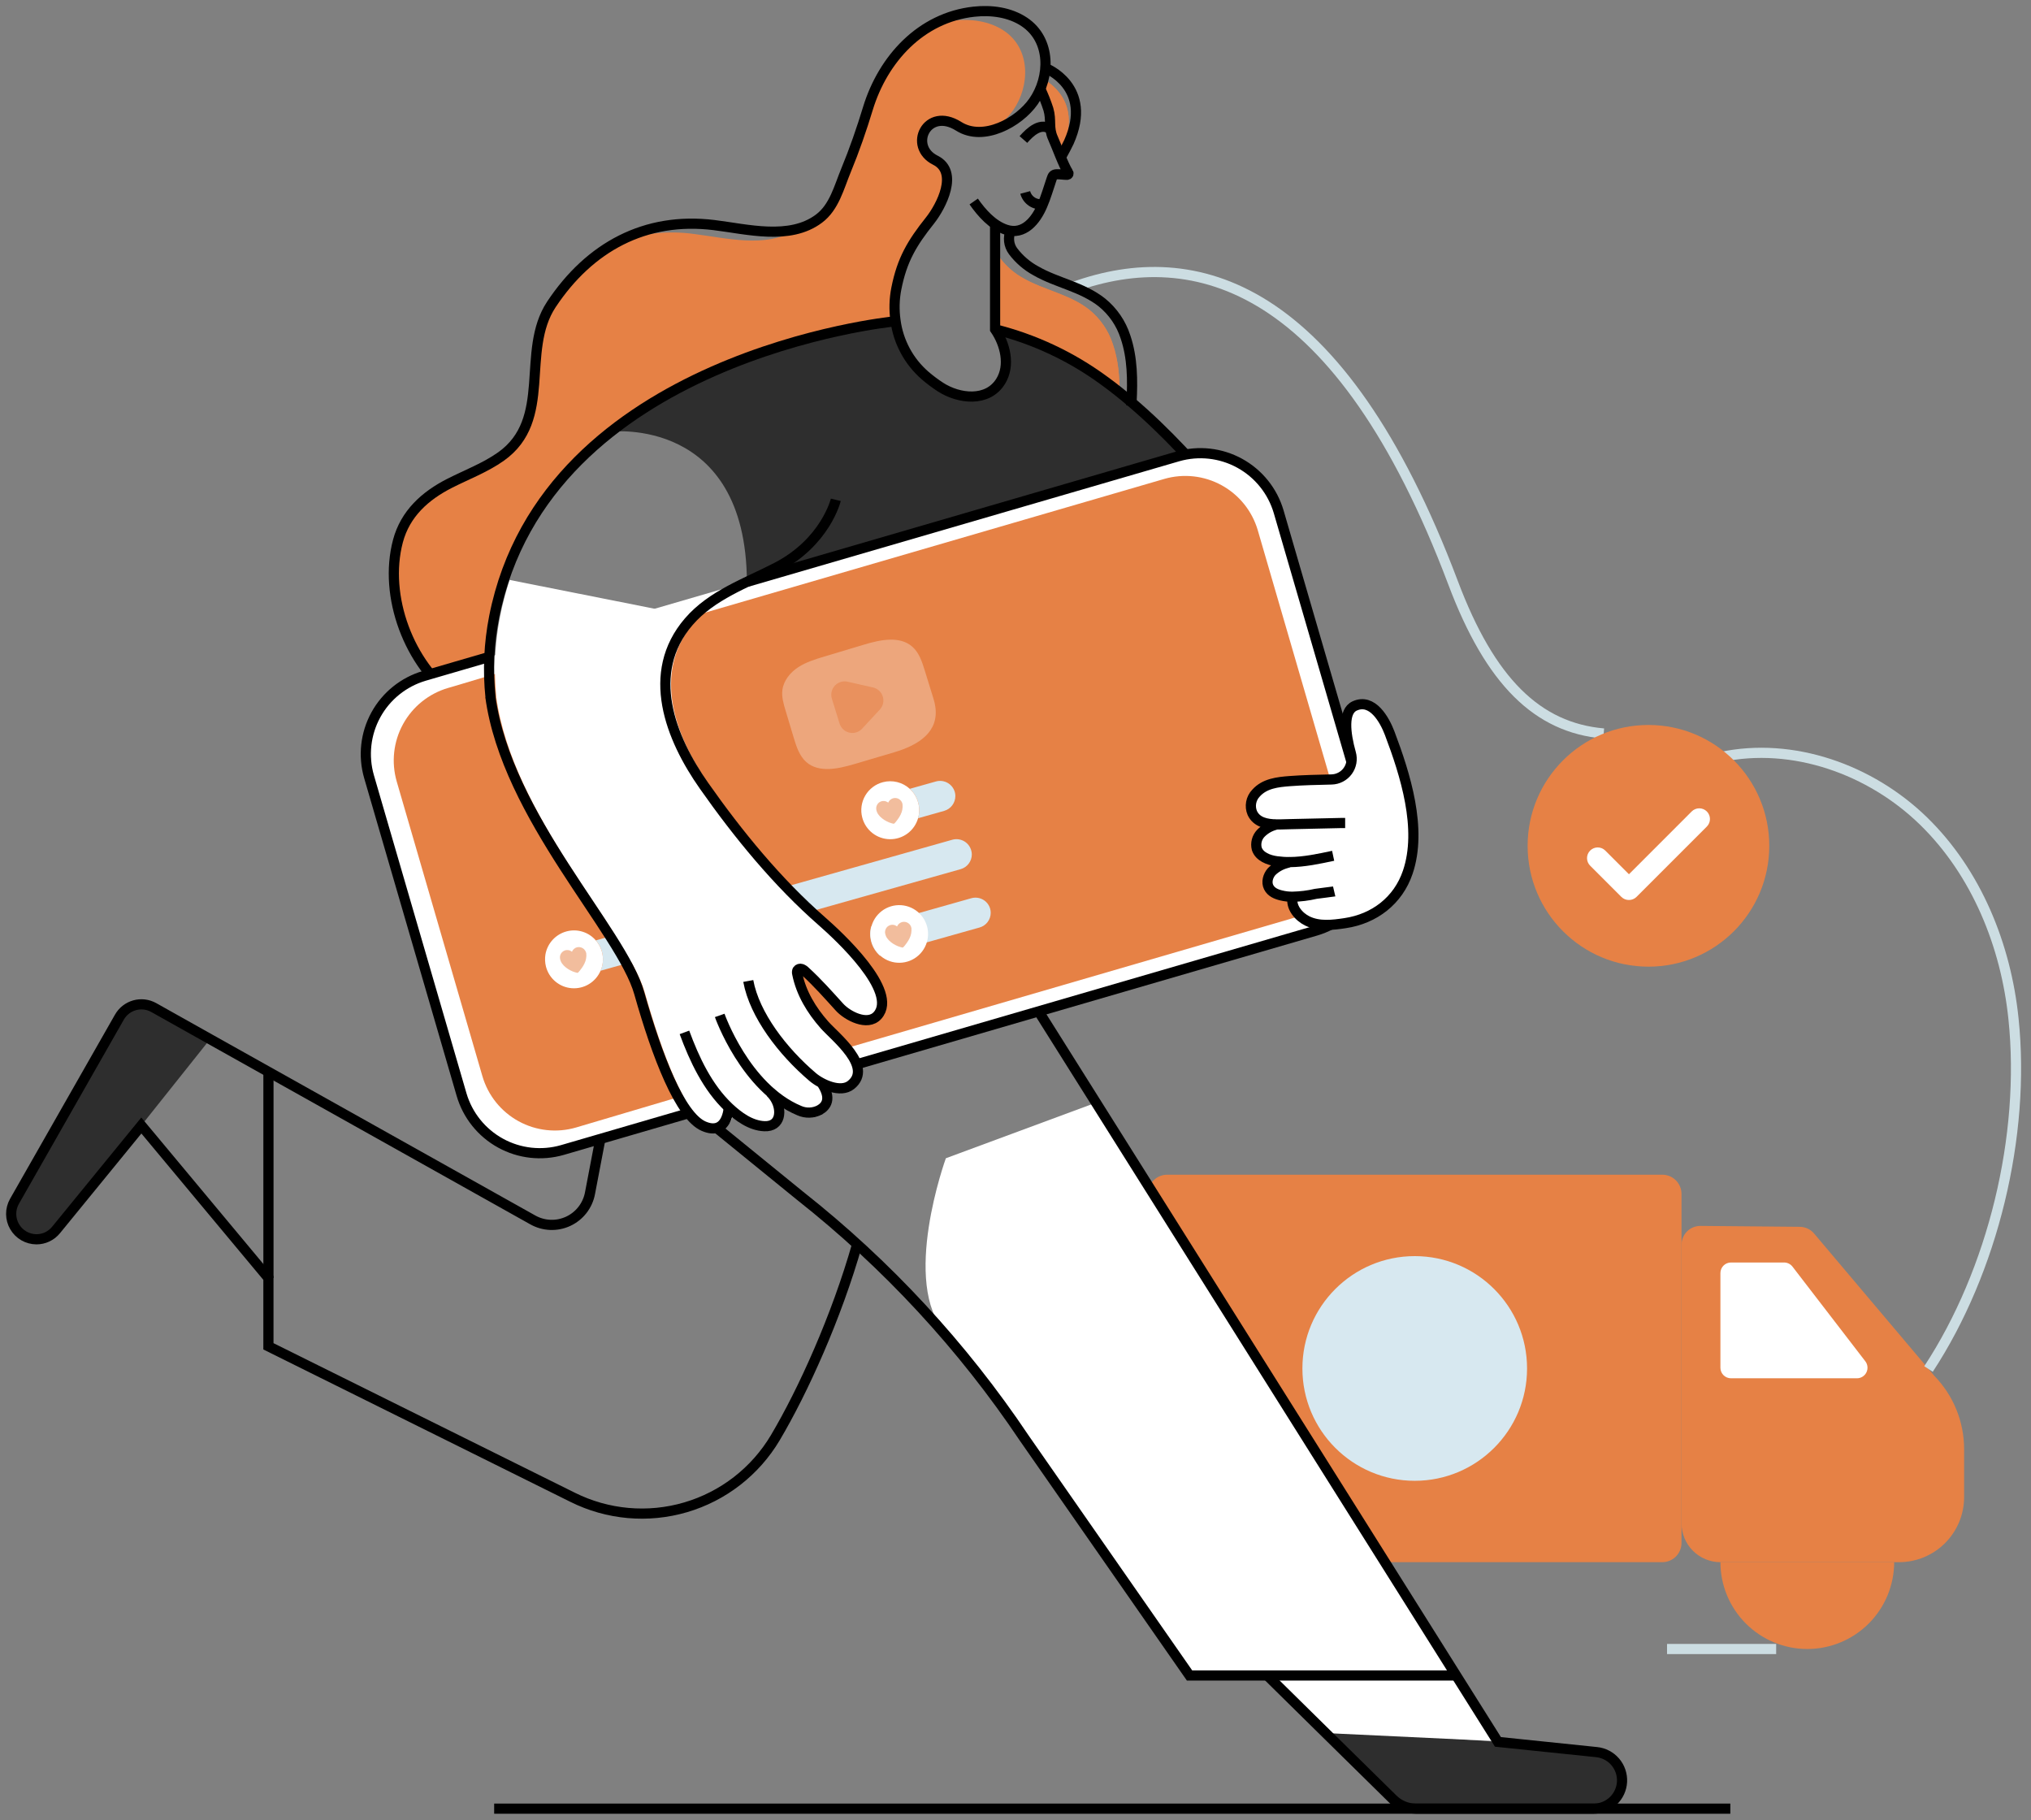 <svg width="183" height="164" viewBox="0 0 183 164" fill="none" xmlns="http://www.w3.org/2000/svg">
<rect x="0" y="0" width="183" height="164" fill="#808080" stroke="none"/>
<path d="M149.778 105.832H105.167C104.211 105.832 103.437 106.607 103.437 107.563V139.01C103.437 139.965 104.211 140.74 105.167 140.74H149.778C150.733 140.74 151.508 139.965 151.508 139.01V107.563C151.508 106.607 150.733 105.832 149.778 105.832Z" fill="#E68145"/>
<path d="M147.528 107.466H107.42C106.464 107.466 105.689 108.241 105.689 109.197V137.375C105.689 138.331 106.464 139.106 107.42 139.106H147.528C148.484 139.106 149.259 138.331 149.259 137.375V109.197C149.259 108.241 148.484 107.466 147.528 107.466Z" fill="#E68145"/>
<path d="M171.108 140.74H155.014C154.554 140.74 154.098 140.649 153.673 140.473C153.248 140.297 152.862 140.039 152.536 139.713C152.211 139.387 151.953 139.001 151.777 138.576C151.601 138.15 151.511 137.695 151.511 137.234V112.141C151.511 111.915 151.556 111.692 151.643 111.484C151.731 111.276 151.858 111.088 152.02 110.93C152.181 110.772 152.372 110.648 152.582 110.565C152.792 110.482 153.016 110.441 153.241 110.446L162.194 110.526C162.434 110.532 162.671 110.588 162.888 110.692C163.105 110.796 163.298 110.944 163.453 111.128L174.298 123.963C176.015 125.73 176.975 128.097 176.973 130.56V134.872C176.974 135.643 176.823 136.406 176.528 137.118C176.233 137.83 175.801 138.477 175.257 139.022C174.712 139.567 174.065 139.999 173.353 140.294C172.641 140.588 171.878 140.74 171.108 140.74Z" fill="#E68145"/>
<path d="M127.472 133.409C133.062 133.409 137.593 128.877 137.593 123.288C137.593 117.698 133.062 113.167 127.472 113.167C121.882 113.167 117.351 117.698 117.351 123.288C117.351 128.877 121.882 133.409 127.472 133.409Z" fill="#D7E8F0"/>
<path d="M155.015 123.223V114.694C155.015 114.441 155.115 114.199 155.294 114.02C155.472 113.841 155.715 113.741 155.967 113.741H160.754C160.9 113.741 161.044 113.775 161.175 113.84C161.306 113.905 161.421 113.998 161.51 114.114L168.07 122.639C168.179 122.78 168.246 122.949 168.263 123.126C168.281 123.303 168.249 123.482 168.17 123.642C168.091 123.802 167.969 123.936 167.818 124.03C167.667 124.124 167.492 124.174 167.314 124.173H155.973C155.848 124.174 155.723 124.15 155.607 124.103C155.491 124.055 155.386 123.985 155.296 123.897C155.207 123.809 155.137 123.704 155.088 123.588C155.04 123.472 155.015 123.348 155.015 123.223Z" fill="white"/>
<path d="M107.528 140.666V140.734C107.528 142.811 108.353 144.802 109.821 146.27C111.29 147.738 113.281 148.563 115.357 148.563C117.434 148.563 119.425 147.738 120.893 146.27C122.362 144.802 123.187 142.811 123.187 140.734" stroke="#CCDDE2" stroke-width="0.916" stroke-miterlimit="10"/>
<path d="M155.015 140.734C155.015 142.81 155.839 144.801 157.307 146.269C158.776 147.737 160.767 148.562 162.843 148.562C164.919 148.562 166.91 147.737 168.378 146.269C169.846 144.801 170.671 142.81 170.671 140.734" fill="#E68145"/>
<path d="M155.034 68.207C161.544 66.815 168.553 69.328 173.32 73.972C178.086 78.617 180.74 85.166 181.423 91.786C182.524 102.32 179.572 114.489 173.765 123.337" stroke="#CCDDE2" stroke-width="0.916" stroke-miterlimit="10"/>
<path d="M96.728 25.854C107.634 21.923 120.707 25.409 130.935 52.526C134.276 61.388 138.519 65.561 144.497 66.082" stroke="#CCDDE2" stroke-width="0.916" stroke-miterlimit="10"/>
<path d="M55.051 38.889C55.051 38.889 67.224 37.485 67.298 52.423L101.374 42.501L106.724 40.818C106.724 40.818 99.047 31.505 90.192 29.903C90.287 30.808 90.466 31.702 90.727 32.574C91.184 34.178 89.668 35.121 87.564 35.718C85.461 36.316 81.201 32.78 80.469 29.662C80.469 29.662 81.52 28.713 77.606 29.393C73.691 30.073 61.813 32.833 55.051 38.889Z" fill="#2E2E2E"/>
<path d="M2.202 111.385C2.534 111.564 2.906 111.659 3.283 111.66C3.623 111.66 3.959 111.583 4.265 111.435C4.572 111.288 4.841 111.073 5.054 110.808L12.735 101.392L18.933 93.614L13.86 90.768C13.334 90.471 12.712 90.395 12.13 90.557C11.548 90.719 11.055 91.105 10.757 91.63L1.298 108.241C1.148 108.506 1.052 108.798 1.016 109.101C0.98 109.404 1.005 109.71 1.089 110.003C1.173 110.296 1.315 110.569 1.506 110.806C1.698 111.044 1.934 111.241 2.202 111.385Z" fill="#2E2E2E"/>
<path d="M119.117 155.807L125.51 162.096C126.063 162.641 126.809 162.947 127.586 162.948H143.583C144.241 162.952 144.874 162.702 145.353 162.251C145.831 161.799 146.116 161.181 146.15 160.525C146.184 159.868 145.963 159.223 145.534 158.725C145.105 158.227 144.5 157.914 143.846 157.85L134.97 156.932L119.117 155.807Z" fill="#2E2E2E"/>
<path d="M89.661 29.185V29.618V29.729C93.198 30.616 96.529 32.182 99.468 34.341C99.943 34.69 100.408 35.043 100.871 35.416C100.883 33.92 100.755 32.418 100.27 31.004C99.878 29.789 99.141 28.714 98.15 27.91C97.278 27.214 96.245 26.767 95.206 26.364C94.167 25.96 93.148 25.608 92.198 25.064C91.396 24.624 90.695 24.021 90.14 23.293C89.947 23.03 89.826 22.72 89.79 22.395C89.755 22.07 89.807 21.741 89.94 21.442C89.846 21.436 89.754 21.418 89.665 21.388L89.661 29.185Z" fill="#E68145"/>
<path d="M89.661 29.185V29.618V29.729C93.198 30.616 96.529 32.182 99.468 34.341C99.943 34.69 100.408 35.043 100.871 35.416C100.883 33.92 100.755 32.418 100.27 31.004C99.878 29.789 99.141 28.714 98.15 27.91C97.278 27.214 96.245 26.767 95.206 26.364C94.167 25.96 93.148 25.608 92.198 25.064C91.396 24.624 90.695 24.021 90.14 23.293C89.947 23.03 89.826 22.72 89.79 22.395C89.755 22.07 89.807 21.741 89.94 21.442C89.846 21.436 89.754 21.418 89.665 21.388L89.661 29.185Z" fill="#E68145"/>
<path d="M40.801 62.976C42.129 63.929 43.606 64.653 45.172 65.12C45.844 65.32 44.256 66.07 44.946 66.205C42.217 59.763 44.164 49.861 52.799 40.824C54.269 39.284 57.65 37.333 59.317 35.977C61.998 33.797 64.932 33.515 67.739 32.207C68.994 31.628 70.283 31.124 71.598 30.699C73.936 29.922 76.349 29.392 78.797 29.119C79.353 29.051 79.902 29.003 80.458 28.972C80.322 28.018 80.349 27.047 80.538 26.101C81.049 23.506 81.942 22.016 83.566 19.97C84.585 18.683 86.173 15.604 84.053 14.543C82.718 13.878 82.596 12.516 83.223 11.686C83.755 10.976 84.828 10.653 86.155 11.485C87.072 12.071 88.16 12.109 89.207 11.822C90.023 11.347 90.731 10.706 91.285 9.941C92.823 7.735 92.877 4.396 90.473 2.778C89.159 1.893 87.487 1.679 85.916 1.849C85.215 1.93 84.524 2.086 83.855 2.312C83.852 2.311 83.849 2.311 83.846 2.311C83.843 2.311 83.84 2.311 83.837 2.312C80.997 3.845 78.964 6.678 77.987 9.871C77.413 11.758 76.766 13.627 76.008 15.458C75.386 16.96 74.953 18.787 73.565 19.812C72.987 20.241 72.329 20.553 71.63 20.728C69.011 22.389 65.377 21.43 62.513 21.077C60.223 20.764 57.892 21 55.711 21.765C53.268 22.998 51.169 24.974 49.464 27.535C46.657 31.778 49.629 37.897 44.922 41.243C43.504 42.246 41.862 42.862 40.309 43.65C38.087 44.781 36.299 46.385 35.639 48.864C34.321 53.829 36.654 59.966 40.801 62.976Z" fill="#E68145"/>
<path d="M98.863 99.301L135.071 156.874L119.629 156.144L113.87 150.89H107.286C107.286 150.89 89.341 124.575 85.226 120.115C81.111 115.655 85.226 104.35 85.226 104.35L98.863 99.301Z" fill="white"/>
<path d="M155.909 162.946H44.526" stroke="black" stroke-width="0.916" stroke-miterlimit="10"/>
<path d="M93.747 7.928C94.033 8.521 94.278 9.132 94.479 9.759C94.772 10.779 94.455 11.409 94.9 12.38C95.053 12.715 95.273 13.282 95.502 13.858C95.568 13.723 95.63 13.613 95.666 13.527C97.413 9.638 95.117 7.763 94.012 7.122C93.943 7.397 93.855 7.666 93.747 7.928Z" fill="#E68145"/>
<path d="M93.747 7.928C94.033 8.521 94.278 9.132 94.479 9.759C94.772 10.779 94.455 11.409 94.9 12.38C95.053 12.715 95.273 13.282 95.502 13.858C95.568 13.723 95.63 13.613 95.666 13.527C97.413 9.638 95.117 7.763 94.012 7.122C93.943 7.397 93.855 7.666 93.747 7.928Z" fill="#E68145"/>
<path d="M77.235 112.098C75.368 118.662 72.356 125.318 69.859 129.525C68.054 132.561 65.167 134.802 61.778 135.797C58.389 136.793 54.75 136.469 51.59 134.892L24.186 121.293V115.139L12.735 101.4L5.054 110.807C4.841 111.071 4.571 111.284 4.264 111.43C3.958 111.576 3.623 111.652 3.283 111.651C2.885 111.649 2.494 111.543 2.149 111.343C1.804 111.144 1.517 110.858 1.317 110.513C1.117 110.169 1.009 109.779 1.006 109.38C1.003 108.982 1.103 108.59 1.298 108.242L10.757 91.639C11.055 91.114 11.549 90.728 12.13 90.566C12.712 90.404 13.334 90.48 13.86 90.777L18.933 93.623L48.012 109.908C48.495 110.179 49.036 110.331 49.59 110.352C50.144 110.373 50.695 110.261 51.197 110.028C51.7 109.794 52.14 109.444 52.48 109.007C52.821 108.57 53.053 108.058 53.158 107.514L56.603 89.465" stroke="black" stroke-width="0.916" stroke-miterlimit="10"/>
<path d="M64.623 101.657L72.073 107.718C79.914 113.904 86.738 121.279 92.298 129.577L107.182 150.948H131.207" stroke="black" stroke-width="0.916" stroke-miterlimit="10"/>
<path d="M114.189 150.951L119.117 155.806L125.51 162.095C126.063 162.641 126.809 162.947 127.585 162.948H143.583C144.24 162.952 144.874 162.702 145.352 162.251C145.83 161.799 146.116 161.181 146.15 160.524C146.183 159.868 145.963 159.223 145.534 158.725C145.104 158.227 144.5 157.914 143.845 157.85L134.969 156.931L92.122 88.798C89.916 85.28 87.951 79.491 89.661 75.698C96.177 61.273 95.613 47.3 95.613 47.3" stroke="black" stroke-width="0.916" stroke-miterlimit="10"/>
<path d="M89.662 20.161V29.125V29.559V29.669C90.582 31.013 91.047 32.918 90.167 34.346C88.99 36.257 86.389 35.94 84.739 34.871C84.254 34.556 83.791 34.209 83.353 33.832C81.886 32.557 80.937 30.79 80.686 28.863C80.55 27.909 80.577 26.938 80.764 25.993C81.279 23.4 82.168 21.91 83.798 19.861C84.817 18.575 86.405 15.495 84.281 14.434C81.797 13.195 83.517 9.567 86.383 11.38C88.605 12.784 91.797 11.033 93.117 9.146C94.655 6.94 94.711 3.601 92.305 1.982C90.991 1.098 89.319 0.883 87.751 1.054C82.968 1.579 79.567 5.317 78.205 9.761C77.631 11.648 76.984 13.517 76.228 15.348C75.604 16.852 75.171 18.677 73.785 19.702C71.148 21.675 67.326 20.643 64.34 20.278C58.123 19.514 53.109 22.267 49.684 27.421C46.876 31.664 49.848 37.783 45.14 41.13C43.724 42.133 42.081 42.748 40.527 43.536C38.303 44.666 36.516 46.272 35.855 48.751C34.537 53.732 36.869 59.87 41.015 62.881C42.914 64.26 45.136 65.087 47.444 65.536" stroke="black" stroke-width="0.916" stroke-miterlimit="10"/>
<path d="M101.934 36.569C101.946 36.454 101.952 36.344 101.956 36.236C102.06 34.269 102.048 32.225 101.406 30.342C101.013 29.128 100.277 28.054 99.287 27.25C98.41 26.554 97.379 26.102 96.345 25.701C95.31 25.3 94.285 24.947 93.337 24.402C92.533 23.965 91.832 23.361 91.281 22.631C91.086 22.369 90.964 22.06 90.927 21.736C90.89 21.412 90.939 21.083 91.07 20.784" stroke="black" stroke-width="0.916" stroke-miterlimit="10"/>
<path d="M24.188 115.141V96.563" stroke="black" stroke-width="0.916" stroke-miterlimit="10"/>
<path d="M87.734 18.155C88.454 19.184 89.431 20.295 90.662 20.698C92.257 21.215 93.329 19.864 93.901 18.546C94.244 17.762 94.479 16.928 94.755 16.118C94.846 15.851 94.9 15.717 95.207 15.701C95.513 15.684 95.832 15.749 96.145 15.749C96.169 15.75 96.192 15.744 96.213 15.732C96.234 15.721 96.251 15.703 96.262 15.682C96.273 15.661 96.277 15.637 96.275 15.613C96.273 15.59 96.264 15.567 96.249 15.548C95.828 14.908 95.201 13.16 94.882 12.46C94.441 11.489 94.759 10.855 94.463 9.841C94.26 9.215 94.017 8.602 93.735 8.008" stroke="black" stroke-width="0.916" stroke-miterlimit="10"/>
<path d="M94.204 6.134C94.204 6.134 98.55 7.799 96.306 12.808C96.167 13.113 95.826 13.745 95.666 14.032" stroke="black" stroke-width="0.916" stroke-miterlimit="10"/>
<path d="M93.964 18.394C93.617 18.441 93.264 18.36 92.971 18.166C92.679 17.972 92.467 17.678 92.376 17.339" stroke="black" stroke-width="0.916" stroke-miterlimit="10"/>
<path d="M94.701 11.684C93.8 10.952 92.814 11.885 92.212 12.568" stroke="black" stroke-width="0.916" stroke-miterlimit="10"/>
<path d="M89.661 29.67C93.2 30.558 96.532 32.124 99.474 34.283C100.328 34.901 101.152 35.558 101.952 36.242C105.109 38.921 107.886 42.022 110.586 45.156" stroke="black" stroke-width="0.916" stroke-miterlimit="10"/>
<path d="M114.636 74.726C114.62 74.717 114.605 74.704 114.592 74.69C111.05 71.149 107.483 67.633 103.931 64.104C100.955 61.148 97.085 58.122 95.268 54.243" stroke="black" stroke-width="0.916" stroke-miterlimit="10"/>
<path d="M73.109 100.224C73.398 100.132 73.673 100.04 73.934 99.943C73.938 99.945 73.943 99.945 73.948 99.943" stroke="black" stroke-width="0.916" stroke-miterlimit="10"/>
<path d="M46.15 58.581L67.297 52.424L106.132 41.115C107.998 40.578 110 40.802 111.702 41.736C113.403 42.671 114.666 44.242 115.213 46.105L123.553 74.756C124.091 76.622 123.868 78.624 122.934 80.326C122.001 82.028 120.432 83.291 118.57 83.841L77.182 95.889L73.231 97.036L69.221 98.209L65.27 99.362L62.061 100.291L50.671 103.608C48.805 104.146 46.802 103.923 45.1 102.988C43.398 102.053 42.136 100.482 41.59 98.618L33.25 69.967C32.712 68.103 32.934 66.101 33.867 64.4C34.801 62.699 36.37 61.436 38.231 60.889L38.53 60.803L38.781 60.728L44.099 59.178L46.15 58.581Z" fill="white"/>
<path d="M49.329 59.329L68.922 53.625L104.907 43.147C106.637 42.646 108.495 42.851 110.074 43.718C111.652 44.584 112.823 46.041 113.33 47.77L121.055 74.309C121.552 76.037 121.347 77.892 120.483 79.47C119.619 81.048 118.166 82.22 116.442 82.732L78.089 93.898L74.429 94.965L70.705 96.05L67.045 97.121L64.069 97.973L51.89 101.583C50.16 102.084 48.302 101.879 46.723 101.013C45.144 100.146 43.973 98.689 43.467 96.96L35.746 70.406C35.246 68.678 35.45 66.821 36.314 65.243C37.179 63.664 38.633 62.493 40.359 61.984L40.636 61.904L40.868 61.837L47.428 59.872L49.329 59.329Z" fill="#E68145"/>
<path d="M51.451 60.27L69.618 54.982L104.312 44.825C105.914 44.364 107.635 44.555 109.096 45.358C110.558 46.161 111.642 47.51 112.113 49.11L119.28 73.727C119.742 75.329 119.55 77.05 118.748 78.512C117.946 79.974 116.598 81.06 114.998 81.532L78.111 92.331L74.718 93.318L71.266 94.32L67.871 95.311L65.122 96.113L52.727 99.763C51.123 100.229 49.4 100.039 47.935 99.235C46.472 98.432 45.386 97.08 44.917 95.477L37.748 70.863C37.286 69.261 37.477 67.541 38.279 66.079C39.081 64.617 40.43 63.533 42.03 63.062L43.389 62.675L43.606 62.611L49.688 60.79L51.451 60.27Z" fill="#E68145"/>
<path d="M78.454 74.921L45.803 84.136C45.629 84.185 45.447 84.199 45.268 84.178C45.088 84.157 44.914 84.1 44.757 84.012C44.599 83.923 44.46 83.805 44.348 83.662C44.236 83.52 44.154 83.358 44.105 83.183C44.069 83.063 44.051 82.938 44.051 82.812C44.052 82.513 44.151 82.221 44.331 81.982C44.512 81.744 44.766 81.57 45.053 81.487L77.704 72.278C77.572 72.727 77.566 73.204 77.686 73.658C77.815 74.144 78.082 74.582 78.454 74.921Z" fill="#E68145"/>
<path d="M86.081 71.72C86.08 72.021 85.982 72.313 85.802 72.553C85.621 72.793 85.367 72.968 85.078 73.052L82.722 73.717C82.856 73.25 82.857 72.754 82.726 72.286C82.594 71.818 82.335 71.396 81.978 71.066L84.334 70.403C84.685 70.305 85.061 70.35 85.379 70.529C85.697 70.707 85.931 71.004 86.031 71.355C86.066 71.473 86.083 71.597 86.081 71.72Z" fill="#D7E8F0"/>
<path d="M87.564 76.978C87.563 77.278 87.465 77.57 87.284 77.808C87.103 78.048 86.849 78.221 86.561 78.304L54.114 87.457C54.308 87.007 54.371 86.511 54.296 86.027C54.22 85.543 54.009 85.09 53.687 84.721L85.811 75.653C86.162 75.556 86.538 75.602 86.856 75.78C87.173 75.958 87.408 76.255 87.508 76.606C87.545 76.726 87.564 76.852 87.564 76.978Z" fill="#D7E8F0"/>
<path d="M50.212 88.547L47.289 89.371C47.11 89.442 46.919 89.474 46.728 89.466C46.537 89.458 46.349 89.41 46.177 89.325C46.005 89.24 45.853 89.121 45.73 88.974C45.608 88.826 45.517 88.655 45.464 88.471C45.411 88.287 45.398 88.094 45.424 87.904C45.451 87.714 45.516 87.532 45.617 87.369C45.719 87.206 45.852 87.067 46.011 86.959C46.169 86.851 46.348 86.777 46.537 86.742L49.144 86.008C49.087 86.368 49.105 86.736 49.194 87.089C49.35 87.68 49.711 88.197 50.212 88.547Z" fill="#E68145"/>
<path d="M79.279 86.094L48.985 94.643C48.634 94.739 48.259 94.692 47.942 94.514C47.625 94.336 47.39 94.04 47.289 93.691C47.253 93.572 47.236 93.448 47.238 93.323C47.239 93.023 47.337 92.731 47.518 92.491C47.699 92.251 47.953 92.076 48.241 91.992L78.491 83.463C78.364 83.931 78.371 84.426 78.51 84.891C78.649 85.356 78.916 85.772 79.279 86.094Z" fill="#E68145"/>
<path d="M89.267 82.234C89.268 82.534 89.17 82.826 88.989 83.066C88.808 83.305 88.554 83.479 88.265 83.56L83.514 84.898L79.283 86.101C78.919 85.779 78.653 85.362 78.514 84.897C78.375 84.433 78.368 83.938 78.495 83.47L82.806 82.254L87.519 80.923C87.87 80.824 88.245 80.868 88.564 81.045C88.882 81.223 89.117 81.519 89.217 81.87C89.251 81.988 89.268 82.111 89.267 82.234Z" fill="#D7E8F0"/>
<path d="M82.721 73.717C82.564 74.267 82.229 74.75 81.77 75.092C81.311 75.433 80.752 75.614 80.179 75.606C79.607 75.599 79.053 75.403 78.603 75.049C78.153 74.695 77.832 74.203 77.69 73.648C77.603 73.317 77.583 72.971 77.63 72.632C77.678 72.293 77.791 71.966 77.965 71.671C78.138 71.375 78.368 71.117 78.642 70.911C78.915 70.704 79.227 70.554 79.559 70.468C79.98 70.358 80.422 70.356 80.844 70.461C81.267 70.566 81.656 70.775 81.977 71.07C82.335 71.399 82.594 71.821 82.725 72.289C82.857 72.758 82.855 73.253 82.721 73.721V73.717Z" fill="white"/>
<g opacity="0.72">
<path opacity="0.72" d="M81.322 72.466C81.354 72.782 81.296 73.101 81.153 73.385C81.085 73.525 81.005 73.66 80.913 73.786C80.863 73.852 80.6 74.231 80.524 74.215C80.006 74.123 79.266 73.72 79.028 73.18C78.992 73.096 78.967 73.007 78.954 72.916C78.935 72.784 78.957 72.649 79.017 72.53C79.076 72.41 79.17 72.311 79.286 72.246C79.403 72.182 79.536 72.153 79.669 72.165C79.802 72.177 79.928 72.229 80.031 72.314C80.086 72.178 80.184 72.064 80.31 71.989C80.436 71.914 80.583 71.882 80.729 71.898C80.875 71.914 81.012 71.977 81.119 72.077C81.225 72.178 81.297 72.31 81.322 72.454V72.466Z" fill="#E68145"/>
</g>
<path d="M54.114 87.456C53.9 87.956 53.535 88.377 53.07 88.659C52.605 88.942 52.063 89.071 51.52 89.03C50.977 88.989 50.461 88.779 50.044 88.43C49.627 88.081 49.329 87.61 49.193 87.083C49.104 86.73 49.087 86.362 49.143 86.002C49.227 85.505 49.453 85.044 49.793 84.673C50.133 84.301 50.573 84.036 51.06 83.908C51.53 83.783 52.027 83.794 52.491 83.939C52.956 84.083 53.37 84.356 53.687 84.726C54.009 85.095 54.221 85.548 54.296 86.032C54.372 86.516 54.309 87.012 54.114 87.462V87.456Z" fill="white"/>
<g opacity="0.72">
<path opacity="0.72" d="M52.827 85.898C52.858 86.214 52.799 86.533 52.656 86.817C52.59 86.958 52.509 87.092 52.416 87.218C52.366 87.284 52.103 87.663 52.029 87.647C51.509 87.555 50.771 87.151 50.533 86.61C50.496 86.525 50.471 86.436 50.459 86.345C50.44 86.213 50.462 86.079 50.521 85.959C50.581 85.84 50.675 85.741 50.791 85.676C50.907 85.611 51.041 85.583 51.174 85.595C51.307 85.607 51.432 85.659 51.535 85.744C51.575 85.647 51.636 85.56 51.715 85.49C51.794 85.421 51.887 85.37 51.989 85.343C52.08 85.321 52.175 85.318 52.268 85.335C52.361 85.352 52.45 85.387 52.528 85.439C52.606 85.491 52.673 85.559 52.725 85.638C52.776 85.716 52.811 85.805 52.827 85.898Z" fill="#E68145"/>
</g>
<path d="M83.509 84.897C83.327 85.498 82.933 86.012 82.401 86.344C81.869 86.677 81.235 86.805 80.615 86.707C79.996 86.608 79.433 86.288 79.031 85.806C78.629 85.325 78.415 84.713 78.428 84.086C78.442 83.459 78.682 82.858 79.104 82.394C79.526 81.93 80.102 81.635 80.725 81.562C81.349 81.49 81.977 81.646 82.494 82.001C83.012 82.356 83.383 82.886 83.54 83.494C83.658 83.955 83.648 84.441 83.509 84.897Z" fill="white"/>
<g opacity="0.72">
<path opacity="0.72" d="M82.122 83.621C82.152 83.938 82.093 84.256 81.951 84.54C81.884 84.681 81.803 84.815 81.711 84.941C81.661 85.007 81.398 85.386 81.324 85.37C80.804 85.278 80.064 84.875 79.826 84.335C79.79 84.25 79.765 84.16 79.751 84.069C79.733 83.937 79.755 83.802 79.814 83.683C79.874 83.563 79.968 83.465 80.084 83.4C80.201 83.335 80.334 83.306 80.467 83.318C80.6 83.33 80.725 83.382 80.828 83.467C80.885 83.332 80.983 83.218 81.109 83.144C81.236 83.069 81.383 83.037 81.528 83.053C81.674 83.069 81.811 83.132 81.918 83.233C82.025 83.333 82.096 83.465 82.122 83.609V83.621Z" fill="#E68145"/>
</g>
<path d="M78.128 91.914C76.389 92.01 74.519 89.507 73.947 88.884C73.883 88.817 73.811 88.76 73.732 88.713L72.178 87.456L72.439 89.433C72.854 90.386 75.046 92.463 76.608 94.848C78.17 97.232 76.682 97.754 75.846 98.057C75.01 98.359 74.135 96.779 74.476 98.496C74.817 100.212 72.792 100.236 71.528 100.022C70.265 99.807 69.812 98.418 70.099 99.508C70.385 100.599 69.439 101.396 68.584 101.432C67.937 101.464 66.691 100.589 66.13 100.168C66.001 100.858 65.538 102.154 63.924 101.464C61.78 100.547 59.699 95.07 58.108 89.465C56.518 83.86 46.218 73.637 44.716 62.812C44.716 62.794 44.716 62.767 44.716 62.749C44.636 61.931 44.595 61.107 44.594 60.277C44.594 58.699 44.747 57.124 45.051 55.576C45.268 54.449 45.558 53.338 45.919 52.249L62.925 55.626C62.809 55.755 62.693 55.883 62.576 56.017C58.596 60.64 60.922 66.501 63.95 70.805C67.022 75.185 70.558 79.513 74.599 83.038C75.785 84.071 76.894 85.189 77.916 86.385L77.695 86.507C77.935 86.975 78.203 87.428 78.497 87.863C79.698 89.519 79.875 91.816 78.128 91.914Z" fill="white"/>
<path d="M67.298 52.424L106.133 41.115C107.998 40.578 110.001 40.802 111.702 41.736C113.404 42.671 114.666 44.242 115.213 46.105L123.554 74.756C124.091 76.622 123.869 78.624 122.935 80.326C122.001 82.028 120.432 83.291 118.57 83.841L77.183 95.889" stroke="black" stroke-width="0.916" stroke-miterlimit="10"/>
<path d="M62.051 100.291L50.671 103.608C48.805 104.146 46.802 103.923 45.1 102.988C43.398 102.053 42.136 100.482 41.59 98.619L33.25 69.967C32.712 68.103 32.934 66.101 33.867 64.4C34.801 62.699 36.37 61.437 38.231 60.889L38.53 60.803L38.781 60.728L44.099 59.178" stroke="black" stroke-width="0.916" stroke-miterlimit="10"/>
<path d="M73.232 97.036H73.226" stroke="black" stroke-width="0.916" stroke-miterlimit="10"/>
<path d="M65.259 99.362H65.252" stroke="black" stroke-width="0.916" stroke-miterlimit="10"/>
<path d="M67.422 88.379C67.982 91.431 70.524 94.738 73.222 97.028C74.006 97.694 75.739 98.504 76.679 97.744C78.709 96.108 75.239 93.413 74.283 92.33C73.121 91.014 72.183 89.472 71.834 87.733C71.803 87.626 71.81 87.512 71.852 87.409C71.893 87.352 71.95 87.311 72.016 87.29C72.083 87.27 72.154 87.271 72.219 87.294C72.348 87.342 72.465 87.419 72.56 87.519C73.659 88.522 74.639 89.631 75.634 90.728C76.338 91.512 78.169 92.484 79.067 91.486C81.017 89.318 75.5 84.266 74.088 83.027C70.051 79.497 66.51 75.17 63.437 70.794C60.409 66.49 58.083 60.628 62.064 56.006C64.141 53.599 67.218 52.548 69.965 51.127C74.397 48.84 75.309 45.03 75.309 45.03" stroke="black" stroke-width="0.916" stroke-miterlimit="10"/>
<path d="M64.848 91.481C64.848 91.481 67.142 98.021 72.015 100.056C72.304 100.185 72.619 100.247 72.936 100.237C73.252 100.228 73.563 100.148 73.844 100.002C74.445 99.665 74.937 98.999 74.093 97.664" stroke="black" stroke-width="0.916" stroke-miterlimit="10"/>
<path d="M61.671 93.009C62.565 95.436 63.752 97.973 65.662 99.778C66.532 100.598 67.635 101.41 68.87 101.462C70.358 101.524 70.475 100.024 69.873 99.003C69.743 98.785 69.587 98.583 69.408 98.402" stroke="black" stroke-width="0.916" stroke-miterlimit="10"/>
<path d="M65.662 99.778C65.662 99.778 65.553 102.385 63.41 101.465C61.266 100.544 59.178 95.07 57.594 89.462C56.01 83.855 45.652 73.602 44.182 62.75L44.198 62.883C44.198 62.859 44.198 62.84 44.198 62.816C43.947 60.4 44.058 57.959 44.527 55.575C49.169 32.08 80.47 28.971 80.47 28.971" stroke="black" stroke-width="0.916" stroke-miterlimit="10"/>
<path d="M126.845 78.59C125.978 81.147 123.836 82.777 121.197 83.174C120.066 83.34 118.847 83.493 117.788 82.973C117.012 82.594 116.248 81.71 116.481 80.781C116.135 80.786 115.791 80.747 115.456 80.665C114.997 80.555 114.521 80.336 114.319 79.913C114.116 79.49 114.259 78.9 114.587 78.521C114.946 78.168 115.387 77.91 115.871 77.771C115.988 77.728 116.108 77.691 116.23 77.661C115.838 77.665 115.447 77.64 115.059 77.587C114.313 77.491 113.476 77.172 113.254 76.458C113.192 76.215 113.193 75.961 113.256 75.719C113.319 75.476 113.443 75.254 113.615 75.072C113.966 74.712 114.406 74.45 114.89 74.314C114.94 74.302 114.983 74.284 115.031 74.272C114.146 74.26 113.242 74.084 112.851 73.245C112.725 72.947 112.69 72.619 112.748 72.301C112.807 71.983 112.958 71.69 113.182 71.456C113.964 70.578 115.135 70.454 116.24 70.369C117.345 70.285 118.689 70.247 119.99 70.223C120.273 70.216 120.55 70.143 120.801 70.013C121.051 69.881 121.268 69.695 121.436 69.467C121.603 69.239 121.716 68.975 121.766 68.697C121.816 68.419 121.802 68.133 121.725 67.861C121.217 66.056 121.003 64.087 122.072 63.605C123.666 62.883 124.765 64.851 125.222 66.06C126.62 69.766 128.176 74.675 126.845 78.59Z" fill="white"/>
<path d="M120.121 77.101C118.831 77.375 117.526 77.656 116.218 77.668C116.096 77.698 115.977 77.735 115.859 77.778C115.375 77.917 114.934 78.175 114.576 78.528C114.247 78.907 114.088 79.469 114.307 79.92C114.525 80.371 114.985 80.562 115.444 80.672C115.779 80.754 116.124 80.793 116.469 80.788C117.174 80.774 117.877 80.686 118.564 80.526C118.681 80.502 120.104 80.337 120.215 80.311" stroke="black" stroke-width="0.916" stroke-miterlimit="10"/>
<path d="M115.016 74.279C114.968 74.291 114.926 74.309 114.876 74.321C114.391 74.457 113.951 74.719 113.6 75.079C113.428 75.261 113.304 75.483 113.241 75.726C113.178 75.968 113.177 76.222 113.239 76.465C113.472 77.179 114.308 77.498 115.044 77.594C115.432 77.647 115.824 77.672 116.215 77.668" stroke="black" stroke-width="0.916" stroke-miterlimit="10"/>
<path d="M121.203 74.145C121.104 74.145 121.012 74.145 120.916 74.145L116.255 74.249C115.89 74.249 115.453 74.285 115.016 74.273C114.132 74.261 113.227 74.085 112.836 73.246C112.71 72.948 112.675 72.62 112.734 72.302C112.792 71.984 112.943 71.691 113.167 71.457C113.949 70.579 115.12 70.455 116.225 70.371C117.33 70.286 118.676 70.252 119.977 70.224C120.261 70.218 120.54 70.146 120.791 70.015C121.043 69.885 121.261 69.697 121.429 69.469C121.598 69.24 121.711 68.976 121.761 68.697C121.811 68.418 121.796 68.13 121.718 67.858C121.211 66.053 120.992 64.082 122.063 63.6C123.657 62.878 124.756 64.846 125.214 66.055C126.617 69.761 128.176 74.678 126.844 78.585C125.976 81.142 123.836 82.776 121.199 83.169C120.07 83.338 118.846 83.49 117.789 82.969C117.017 82.591 116.251 81.709 116.482 80.781" stroke="black" stroke-width="0.916" stroke-miterlimit="10"/>
<g opacity="0.54">
<path opacity="0.54" d="M84.271 63.638C84.236 63.407 84.183 63.178 84.112 62.955L83.324 60.406C83.084 59.626 82.817 58.801 82.203 58.264C81.066 57.261 79.313 57.636 77.859 58.073L74.292 59.144C73.472 59.391 72.639 59.644 71.923 60.111C71.207 60.578 70.61 61.304 70.498 62.152C70.413 62.778 70.598 63.404 70.78 64.009L71.514 66.456C71.757 67.258 72.026 68.104 72.657 68.662C73.782 69.641 75.501 69.273 76.933 68.85L80.583 67.773C82.785 67.116 84.626 65.939 84.271 63.638Z" fill="white"/>
<path opacity="0.54" d="M79.266 63.938C79.413 63.783 79.516 63.591 79.565 63.383C79.614 63.175 79.606 62.958 79.543 62.754C79.48 62.549 79.364 62.366 79.206 62.221C79.049 62.077 78.855 61.977 78.646 61.932L77.515 61.676L76.386 61.419C76.178 61.369 75.961 61.375 75.756 61.437C75.552 61.498 75.367 61.613 75.222 61.77C75.076 61.927 74.975 62.119 74.929 62.328C74.883 62.536 74.893 62.754 74.958 62.957L75.301 64.064L75.642 65.171C75.702 65.376 75.816 65.562 75.972 65.708C76.128 65.855 76.32 65.957 76.529 66.005C76.737 66.053 76.955 66.044 77.159 65.979C77.363 65.915 77.546 65.797 77.69 65.638L78.478 64.788L79.266 63.938Z" fill="#E68145"/>
</g>
<path d="M160.038 148.563H150.205" stroke="#CCDDE2" stroke-width="0.916" stroke-miterlimit="10"/>
<path d="M148.531 87.089C154.544 87.089 159.418 82.214 159.418 76.201C159.418 70.189 154.544 65.314 148.531 65.314C142.518 65.314 137.644 70.189 137.644 76.201C137.644 82.214 142.518 87.089 148.531 87.089Z" fill="#E68145"/>
<path d="M146.768 81.083C146.642 81.083 146.516 81.058 146.399 81.01C146.282 80.961 146.176 80.89 146.086 80.8L143.279 77.993C143.098 77.812 142.996 77.567 142.996 77.311C142.996 77.056 143.097 76.811 143.278 76.63C143.459 76.449 143.703 76.347 143.959 76.347C144.215 76.347 144.46 76.448 144.641 76.629L146.774 78.763L152.428 73.106C152.608 72.925 152.853 72.823 153.109 72.823C153.364 72.823 153.609 72.924 153.79 73.105C153.971 73.285 154.073 73.53 154.073 73.785C154.073 74.041 153.972 74.286 153.791 74.467L147.448 80.81C147.266 80.987 147.022 81.085 146.768 81.083Z" fill="white"/>
</svg>
